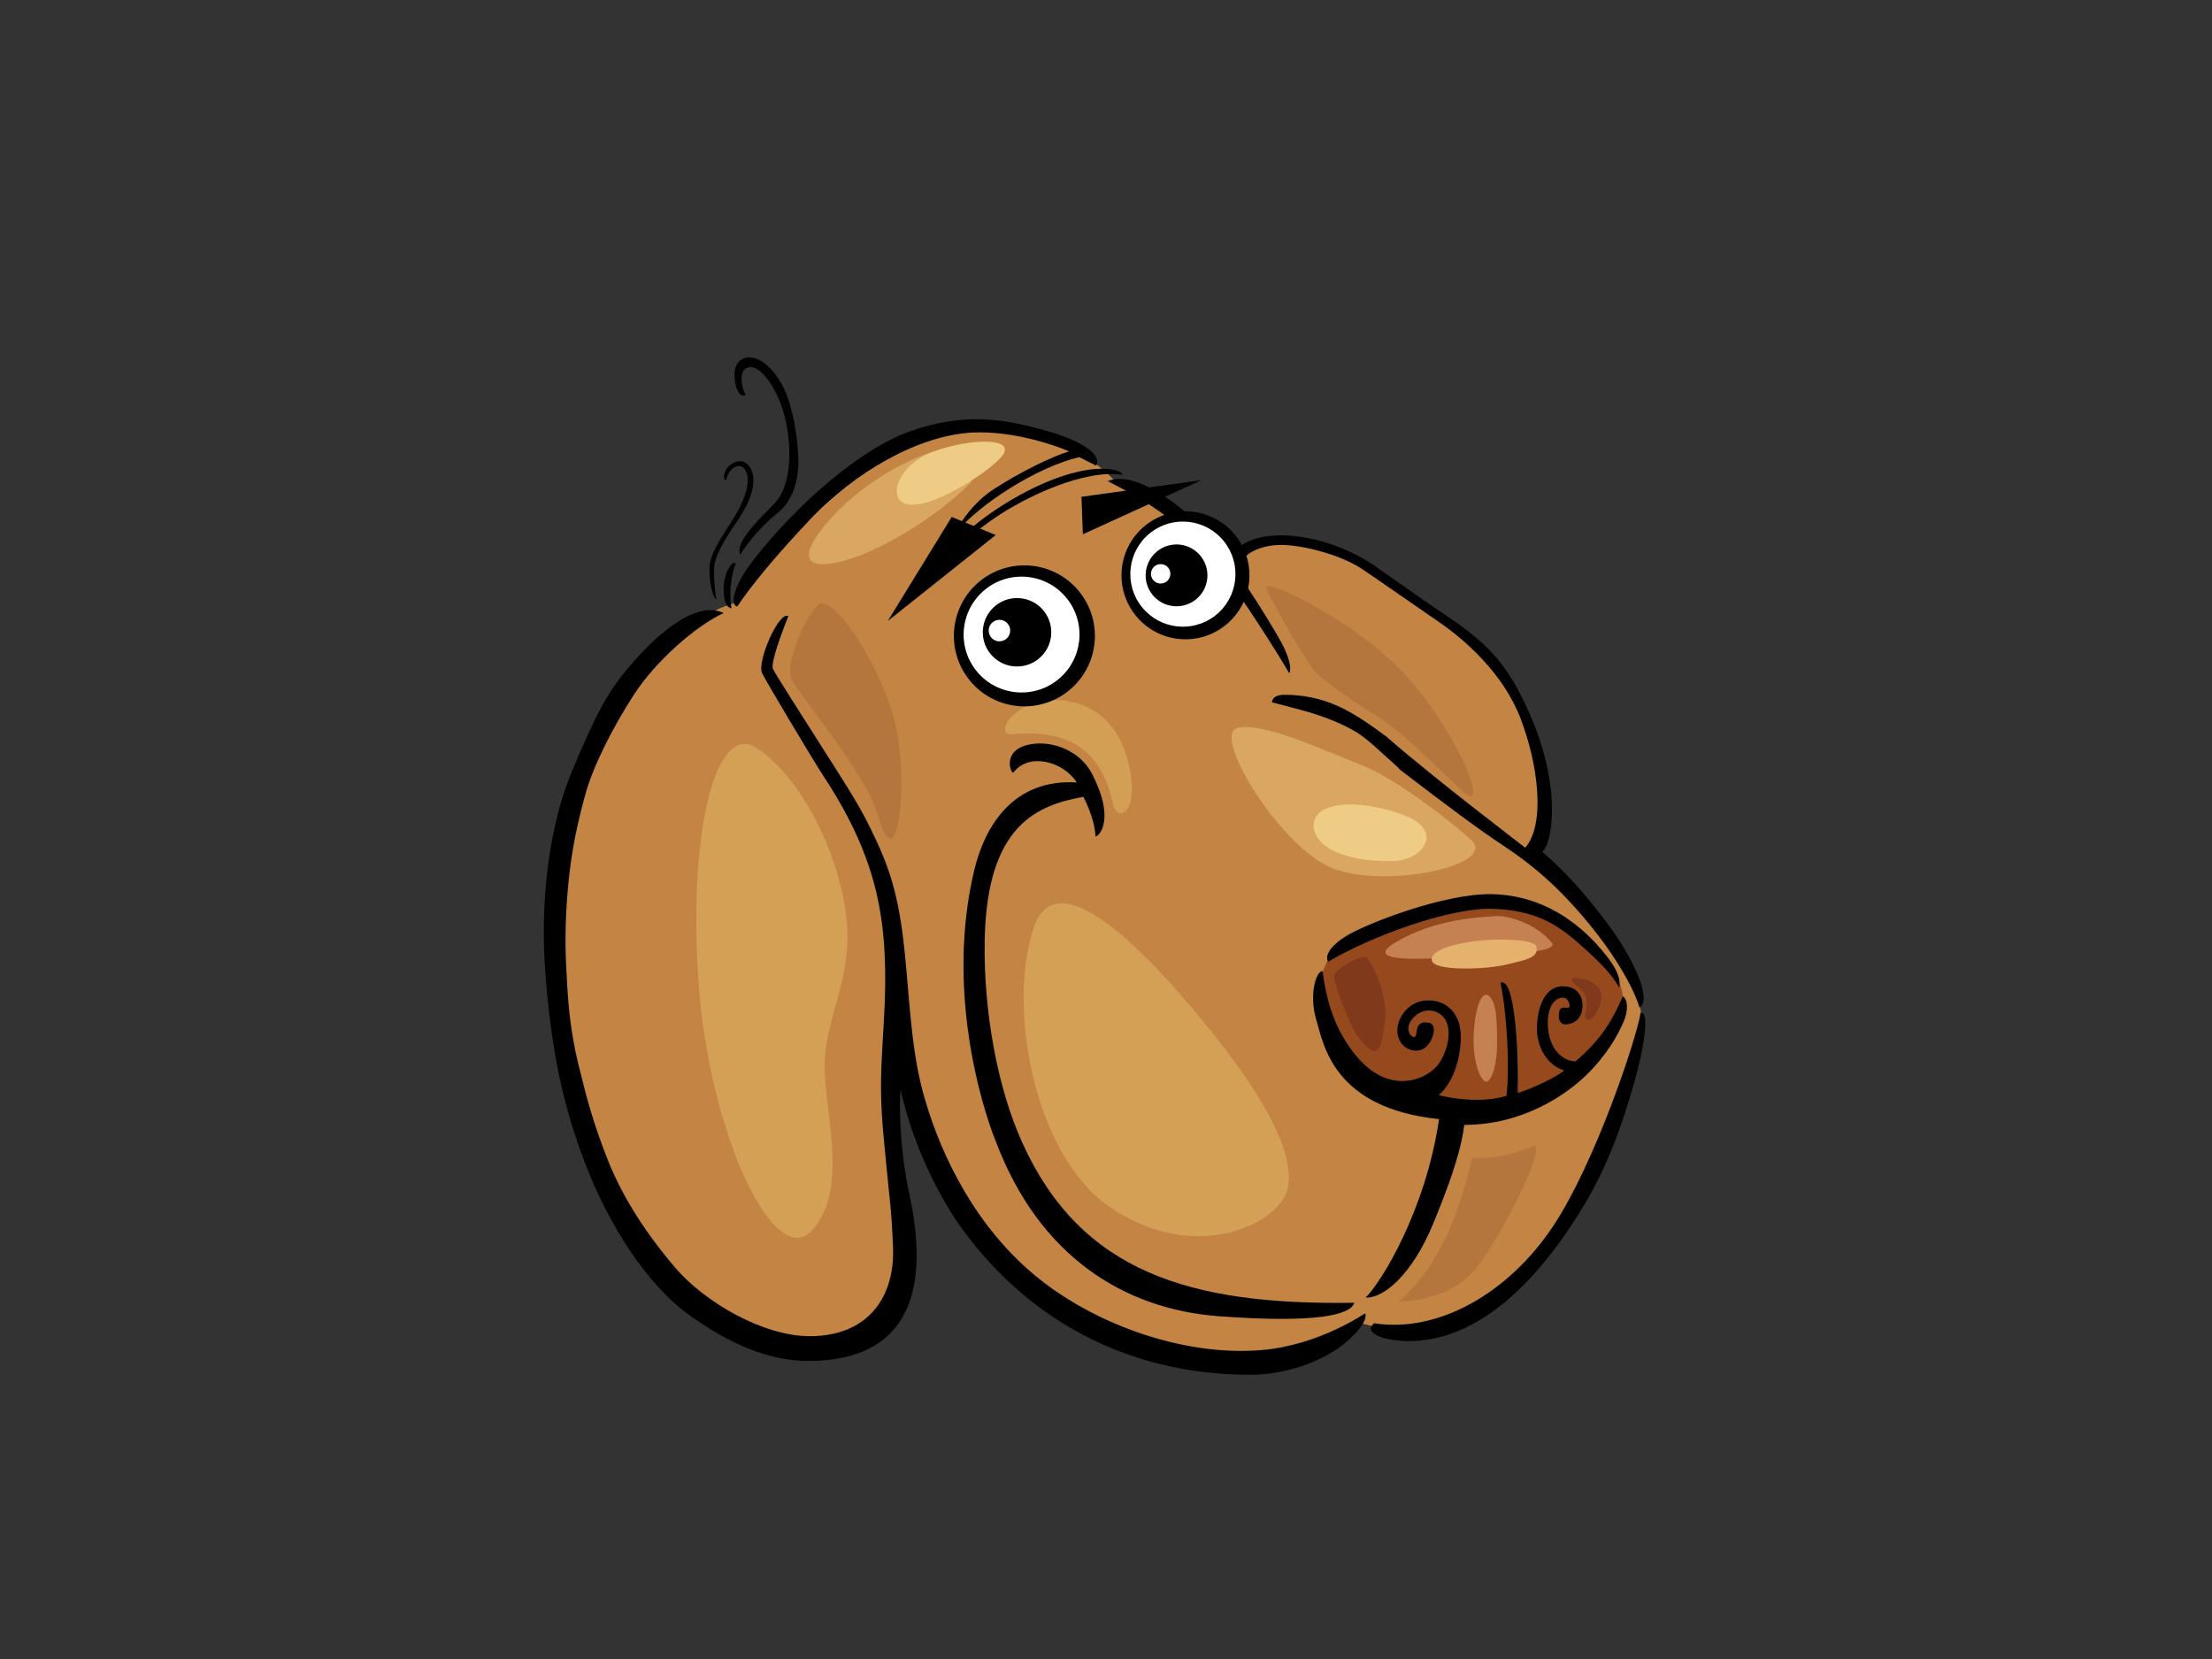 <?xml version="1.0" encoding="utf-8"?>
<!-- Generator: Adobe Illustrator 17.0.0, SVG Export Plug-In . SVG Version: 6.00 Build 0)  -->
<!DOCTYPE svg PUBLIC "-//W3C//DTD SVG 1.1//EN" "http://www.w3.org/Graphics/SVG/1.1/DTD/svg11.dtd">
<svg version="1.1" id="Layer_1" xmlns="http://www.w3.org/2000/svg" xmlns:xlink="http://www.w3.org/1999/xlink" x="0px" y="0px"
	 width="800px" height="600px" viewBox="0 0 800 600" enable-background="new 0 0 800 600" xml:space="preserve">
<rect x="0" y="0" width="800" height="600" fill="#333333" stroke="none"/>
<g>
	<path fill="#C38444" d="M213.727,273.353c18.832-47.784,52.184-55.282,52.184-55.282s38.75-53.736,77.498-61.485
		c38.753-7.752,59.997,17.599,59.997,17.599s7.174,2.035,18.539,7.713c11.369,5.69,22.219,23.77,22.219,23.77s3.1-5.683,9.3-8.266
		c6.201-2.583,17.568-5.166,35.65,4.133c6.926,3.563,15.47,10.003,24.535,16.743c14.589,10.852,25.639,15.384,38.288,41.879
		c13.539,28.363,1.242,48.326,1.242,48.326s27.386,30.486,35.133,43.921c7.753,13.435,6.795,20.508-1.029,42.884
		c-10.707,30.603-17.148,39.201-25.753,52.102c-8.604,12.904-17.246,24.259-35.18,32.032c-17.934,7.77-28.933-1.196-36.466-0.959
		c-2.047,1.826-6.095,7.533-15.421,11.001c-14.107,5.247-28.335,4.904-48.063,1.437c-19.726-3.468-35.147-12.791-51.526-24.63
		c-16.379-11.839-29.292-32.644-35.627-47.109c-3.169-7.232-14.106-32.761-15.899-45.074c-4.782,18.052,0.536,44.409,2.031,57.15
		c2.99,25.465,0.637,52.71-26.606,54.861c-27.243,2.155-43.015-11.468-53.77-20.787c-10.753-9.323-17.428-18.562-25.808-36.926
		c-11.837-25.943-17.824-51.984-18.436-81.42C200.143,317.533,202.595,301.585,213.727,273.353z"/>
	<path fill="#95491C" d="M578.498,377.726c7.232-6.203,9.815-13.952,7.752-20.671c-2.068-6.716-24.8-34.098-55.803-29.969
		c-30.999,4.136-50.114,10.852-52.699,27.383c-2.587,16.538,16.533,40.821,35.134,45.984c18.599,5.169,38.751-3.096,49.598-8.779
		C573.33,385.988,578.498,377.726,578.498,377.726z"/>
	<path d="M497.004,478.578c-4.375,3.478,3.872,6.737,13.957,6.422c21.89-0.686,43.038-17.893,61.68-48.722
		c8.63-14.267,13.893-28.88,18.434-44.965c4.544-16.082,5-25.741,2.272-24.973c-1.575,9.628-16.495,54.398-31.68,77.177
		C545.397,467.917,519.946,482.162,497.004,478.578z"/>
	<path d="M444.537,202.478c0.814-1.359,2.967-7.441,14.912-8.676c11.845-1.221,27.243,3.418,38.5,11.383
		c11.257,7.968,19.553,13.75,25.759,17.896c16.092,10.753,22.024,18.987,28.398,32.63c13.332,28.547,9.254,49.494,5.67,52.353
		c7.595,6.511,15.135,14.567,23.839,26.3c8.704,11.729,16.082,26.87,11.353,30.086c-1.893-6.436-7.949-17.79-18.542-30.656
		c-10.595-12.862-20.083-20.968-31.197-28.289c-7.048-4.607-19.252-13.555-36.873-27.114c-0.817-1.083-3.526-3.252-7.593-7.045
		c-3.251-2.983-5.967-5.155-8.136-6.51c-5.421-3.252-12.202-5.962-20.333-8.135l-10.307-2.714c0.274-1.893,1.902-2.707,4.614-2.707
		c6.779,0,13.286,1.355,19.246,4.065c5.426,2.438,11.119,6.238,17.626,11.117c17.352,15.183,48.805,39.042,50.162,40.128
		c7.307-8.495,4.743-29.693-1.581-46.44c-6.323-16.75-20.577-28.982-29.602-35.171c-9.024-6.188-20.476-14.217-27.825-19.178
		c-7.351-4.957-20.683-8.545-28.717-8.715c-8.034-0.173-16.595,3.461-16.064,10.428c1.863,2.434,12.304,18.625,15.894,25.461
		c3.59,6.84,3.027,10.169,2.487,10.438c-4.524-7.788-16.839-27.227-25.048-37.782c-15.552-19.995-35.211-28.71-40.51-31.618
		C410.244,169.572,430.978,183.498,444.537,202.478z"/>
	<path d="M358.496,185.452c-13.336,9.27-21.874,19.79-17.773,22.695c1.136-5.757,7.113-12.575,18.735-20.611
		c11.621-8.032,33.055-18.017,46.622-15.77c-0.67-1.366-3.25-2.247-7.586-2.247C387.377,169.519,371.832,176.181,358.496,185.452z"
		/>
	<path d="M328.886,156.073c-10.597,3.758-23.075,12.646-32.933,21.456c-9.858,8.81-19.266,19.114-25.352,27.595
		c-6.084,8.485-6.098,14.185-3.931,14.185c4.272-6.493,13.083-17.518,26.845-32.018c15.032-15.837,38.275-30.022,58.617-30.878
		c13.835-0.58,28.713,4.274,34.525,6.84c-5.695,1.624-17.599,7.37-27.427,13.771c-9.46,6.16-14.277,16.478-14.277,16.478
		c9.228-11.45,30.504-24.708,45.356-28.168c1.304,0.647,6.091,3.043,6.091,3.043c1.707-2.395-1.235-7.802-17.605-12.476
		C362.423,151.226,348.269,149.198,328.886,156.073z"/>
	<path d="M529.585,406.828c20.812,0,36.515-10.597,44.083-17.974c7.569-7.378,11.354-14.376,13.435-19.11
		c2.08-4.731,1.456-8.407-0.191-9.458c-3.404,7.947-7.377,15.324-17.111,23.579c-4.078-0.117-8.241-3.333-9.566-9.578
		c-1.323-6.245,0.189-12.678,4.352-13.432c2.42-0.439,3.216,2.081,3.027,3.216c-0.189,1.136-3.4-0.955-3.782,2.169
		c-0.38,3.128,0.755,4.826,3.782,4.072c3.027-0.754,4.731-3.22,4.731-6.624c0-3.4-1.893-6.999-7.19-6.999
		c-5.299,0-8.702,5.297-9.27,13.814c-0.568,8.513,4.163,14.946,9.838,16.648c-2.839,2.271-10.606,6.238-16.841,8.138
		c0.38-14.762-0.946-42.006-6.195-39.894c2.413,12.267,3.358,30.433,2.169,40.942c-8.46,2.544-18.868,1.221-24.541-0.293
		c3.404-2.647,7.485-9.638,8-19.765c0.513-10.13-5.541-14.673-12.163-14.482c-6.622,0.191-10.974,6.245-10.784,11.163
		c0.187,4.918,4.32,7.812,8.309,6.84c3.988-0.973,6.865-9.069,3.23-9.865c-6.054-1.327-3.782,5.293-5.486,5.106
		c-1.704-0.188-3.054-3.075-1.136-5.863c4.163-6.054,11.729-4.165,13.246,1.511c0.941,3.535,0.18,7.724-1.992,12.094
		c-2.171,4.366-7.846,8.534-15.416,8.156c-7.569-0.382-14.001-5.863-19.11-13.814c-5.108-7.947-7.378-16.082-8.703-25.925
		c-2.44,0-4.909,8.779-2.27,17.599c2.639,8.821,6.054,31.976,44.413,35.942c-4.808,32.974-20.94,59.143-26.569,64.535
		c6.705,0.34,17.027-8.718,24.349-26.498C523.531,429.916,528.212,417.468,529.585,406.828z"/>
	<path d="M480.39,347.799c15.846-9.383,44.275-19.676,59.601-19.11c15.324,0.57,23.082,5.484,31.408,12.865
		c8.324,7.381,11.163,10.594,14.19,15.515c0,0,1.513-3.404-3.974-10.594c-5.488-7.19-19.108-22.518-41.814-23.087
		c-17.228-0.428-45.412,10.597-52.6,14.949C480.013,342.69,479.256,346.285,480.39,347.799z"/>
	<path d="M227.438,241.275c-7.816,9.238-11.829,16.846-20.432,37.28c-8.605,20.433-11.834,48.032-9.681,74.559
		c2.153,26.523,5.99,45.952,14.341,67.748c8.35,21.796,21.977,43.369,37.28,54.49c15.303,11.121,29.547,16.849,43.376,16.849
		c24.669,0,47.178-11.839,36.457-60.844c-3.641-16.644-3.54-34.151-3.062-37.262c3.944,17.928,11.878,34.728,20.014,47.201
		c24.673,35.79,62,55.919,106.467,55.919c12.196,0,24.041-4.257,31.903-9.674c2.44-1.628,10.93-8.782,9.679-12.55
		c-0.274,0-16.457,11.443-37.281,13.265c-28.676,2.505-62.73-9.681-84.599-29.039c-21.867-19.354-32.977-45.524-37.998-63.806
		c-5.019-18.282-5.021-39.07-7.53-58.07c-2.507-19-6.94-28.112-11.441-37.523c-4.501-9.416-11.015-19.089-17.621-29.556
		c-6.606-10.466-16.649-26.01-17.725-28.281c-1.077-2.272,3.627-14.284,5.524-19.167l0,0c-3.492-1.875-11.424,16.662-9.49,20.604
		c1.932,3.941,18.438,31.452,21.961,36.876c14.371,21.69,19.469,38.624,21.421,53.955c1.951,15.331,0.927,29.898,0.541,37.142
		c-0.384,7.246-1.1,15.972-0.862,25.539c0.239,9.564,1.435,19.365,2.153,27.256c0.717,7.89,1.702,14.111,2.15,27.262
		c0.598,17.578-8.98,31.802-30.128,31.802c-17.085,0-38.138-12.554-48.42-24.51c-10.281-11.952-18.939-25.157-24.269-38.376
		c-5.33-13.219-7.989-23.208-10.16-32.16c-4.341-16.538-4.69-28.406-5.205-38.15c-0.513-9.745-0.341-19.648,0.863-31.533
		c1.205-11.882,3.238-20.933,5.971-31.013c2.735-10.084,9.745-24.103,17.605-36.239c7.862-12.133,22.22-24.782,32.476-29.566
		C252.517,217.342,239.266,227.295,227.438,241.275z"/>
	<path d="M366.448,279.478c5.542-7.406,17.967-4.257,22.979,3.513c-22.799-1.408-33.217,15.583-37.078,31.735
		c-10.204,42.689,2.295,84.335,7.719,97.89c15.728,41.752,46.463,60.908,80.945,63.434c34.481,2.526,47.385-0.34,48.802-4.883
		c-59.847,0.955-98.92-11.234-120.069-57.833c-8.879-19.563-14.061-47.3-13.623-73.126c0.717-42.3,19.416-49.041,35.682-52.02
		c0,0,4.138,7.575,4.401,14.355c1.497-0.174,7.135-6.429-1.233-22.631c-4.31-8.347-13.967-11.92-21.577-10.838
		C362.216,270.664,365.365,279.478,366.448,279.478z"/>
	<path d="M269.653,142.826c-1.157-2.144-3.215-9.228,1.357-10.035c4.172-0.732,10.875,8.407,13.267,19.861
		c2.393,11.45,1.361,23.685-4.126,29.399c-4.557,4.741-14.675,14.012-12.396,18.53c2.712-4.614,8.163-10.82,13.767-15.332
		c5.607-4.508,7.54-12.777,7.199-19.782c-0.341-7.006-1.367-14.868-4.103-22.387c-2.733-7.523-8.888-14.358-14.152-13.81
		c-4.251,0.446-4.922,4.349-4.821,6.801C265.835,140.576,267.502,144.025,269.653,142.826z"/>
	<path d="M264.622,219.992c-1.026-3.761-0.391-12.098,1.507-16.16c-1.507-1.447-4.418,3.885-4.412,8.98
		C261.722,217.908,262.913,219.823,264.622,219.992z"/>
	<path d="M264.23,189.188c-3.809,5.948-7.642,11.489-7.642,16.446c0,4.961,1.024,10.088,2.489,11.213
		c-0.439-2.155-0.95-7.282-0.812-11.386c0.138-4.108,3.621-10.081,7.722-16.064c4.103-5.98,6.325-10.594,6.495-15.381
		c0.172-4.787-2.905-8.549-6.894-6.787c-4.055,1.787-4.386,6.613-3.018,6.447c0.513-2.052,1.539-4.104,3.759-4.961
		c2.222-0.857,4.274,1.539,4.104,5.47C270.262,178.117,268.039,183.244,264.23,189.188z"/>
	<path fill="#C68153" d="M561.24,340.988c-4.741-6.16-15.077-10.126-20.731-9.659c-5.653,0.474-21.675,0.945-36.046,9.659
		c-14.371,8.719,20.731,5.187,32.984,4.48C549.698,344.76,563.595,344.056,561.24,340.988z"/>
	<path fill="#C68153" d="M541.447,375.624c-0.154-5.467,0.005-12.724-2.822-15.31c-2.829-2.6-5.184,4.472-5.659,13.895
		c-0.469,9.423,2.594,17.429,4.715,16.966C539.8,390.701,541.682,383.868,541.447,375.624z"/>
	<path fill="#803A1B" d="M490.796,374.446c-2.562-3.609-8.948-19.793-8.244-21.912c0.706-2.12,8.481-6.595,11.077-6.358
		c2.588,0.237,8.481,15.077,7.302,22.613C499.752,376.328,499.513,386.696,490.796,374.446z"/>
	<path fill="#803A1B" d="M573.304,366.761c0.582-1.942,1.18-5.187-0.467-7.54c-1.653-2.357-5.893-4.713-3.774-5.417
		c2.121-0.704,12.49,1.412,9.658,9.422C575.892,371.237,572.596,369.114,573.304,366.761z"/>
	<path fill="#D9A761" d="M532.261,304.002c-4.539-4.423-26.732-22.323-40-27.379c-13.276-5.056-35.921-15.862-44.873-13.269
		s14.537,41.08,32.864,49.925S541.682,313.191,532.261,304.002z"/>
	<path fill="#D9A761" d="M337.526,163.344c-10.716,3.185-27.565,12.653-38.861,26.208c-11.296,13.559-6.33,17.624,9.941,12.2
		c16.269-5.424,37.961-21.237,43.381-28.465C357.408,166.055,354.245,158.377,337.526,163.344z"/>
	<path fill="#EFCC85" d="M361.44,166.03c-6.64,6.638-24.646,17.695-32.86,16.432c-8.216-1.267-4.225-14.22,8.946-19.118
		C350.699,158.447,369.659,157.814,361.44,166.03z"/>
	<path fill="#EFCC85" d="M504.267,311.383c10.125-0.35,18.327-10.746,3.791-16.432c-14.535-5.69-31.598-5.69-32.858,2.53
		C473.933,305.697,485.941,312.013,504.267,311.383z"/>
	<path fill="#D3A056" d="M434.192,368.258c-7.294-8.754-49.925-61.297-60.04-33.493c-10.111,27.807-0.635,82.793,27.172,101.747
		c27.811,18.958,54.978,8.853,62.57-2.523C471.474,422.606,459.47,398.598,434.192,368.258z"/>
	<path fill="#E5B26D" d="M555.701,342.449c-0.605-2.895-13.592-2.901-19.116-2.41c-9.782,0.871-19.604,3.464-18.732,7.381
		c0.867,3.91,19.806,3.284,27.415,1.33C551.136,347.24,556.577,346.575,555.701,342.449z"/>
	<path fill="#B5763D" d="M532.44,418.763c0,0-3.143,14.726-8.916,27.39c-7.827,17.175-16.956,23.915-17.61,24.347
		c-0.653,0.435,17.394,0.435,26.958-10.65c9.569-11.089,27.997-48.036,21.307-45.223C541.788,419.85,532.44,418.763,532.44,418.763z
		"/>
	<path fill="#B5763D" d="M317.287,294.198c-3.924-14.128-29.148-44.063-31.181-48.804c-2.033-4.745,4.069-20.338,9.492-26.438
		c5.423-6.096,25.757,25.762,29.147,47.448C328.134,288.098,324.068,318.601,317.287,294.198z"/>
	<path fill="#B5763D" d="M529.13,286.258c-12.418-11.535-23.047-22.369-31.861-27.79c-8.81-5.424-17.623-11.524-21.012-14.914
		c-3.39-3.393-17.623-27.793-18.302-31.179c-0.678-3.39,34.573,12.879,52.871,34.569C529.13,268.633,538.62,295.068,529.13,286.258z
		"/>
	<path fill="#D29F55" d="M402.463,290.39c-1.762-8.191-5.99-18.583-17.085-22.9c-5.375-2.091-13.208-2.728-18.847-1.936
		c-5.638,0.789-3.347-7.048,6.252-10.834c9.599-3.783,29.064-1.932,34.964,19.818C412.913,293.589,404.225,298.581,402.463,290.39z"
		/>
	<path fill="#D3A056" d="M305.381,326.661c-4.524-24.411-18.206-47.682-32.078-56.354c-13.87-8.662-24.273,27.747-20.805,83.224
		c3.469,55.484,27.738,107.493,41.61,91.026c13.872-16.471,2.599-45.945,4.334-63.282
		C300.174,363.937,309.714,350.064,305.381,326.661z"/>
	<g>
		<path d="M350.57,245.896c8.8,10.997,24.851,12.781,35.848,3.974c11-8.793,12.778-24.832,3.972-35.825
			c-8.78-10.994-24.828-12.78-35.836-3.988C343.571,218.85,341.784,234.896,350.57,245.896z"/>
		<path fill="#FFFFFF" d="M353.093,242.591c7.234,9.03,20.416,10.491,29.462,3.266c9.035-7.236,10.5-20.427,3.267-29.446
			c-7.221-9.044-20.412-10.502-29.445-3.28C347.349,220.361,345.878,233.555,353.093,242.591z"/>
	</g>
	<g>
		<path d="M358.151,236.407c4.271,5.325,12.067,6.206,17.405,1.921c5.334-4.26,6.208-12.048,1.939-17.394
			c-4.272-5.329-12.066-6.203-17.401-1.929C354.758,223.283,353.873,231.064,358.151,236.407z"/>
		<path fill="#FFFFFF" d="M358.431,230.491c1.33,1.677,3.777,1.942,5.459,0.605c1.689-1.348,1.953-3.8,0.612-5.47
			c-1.343-1.684-3.795-1.957-5.474-0.609C357.357,226.354,357.074,228.81,358.431,230.491z"/>
	</g>
	<g>
		<path d="M410.666,222.526c7.991,9.982,22.546,11.599,32.515,3.613c9.988-7.982,11.605-22.539,3.629-32.517
			c-7.991-9.974-22.55-11.599-32.526-3.62C404.304,197.984,402.695,212.541,410.666,222.526z"/>
		<path fill="#FFFFFF" d="M412.959,219.511c6.56,8.212,18.525,9.543,26.728,2.979c8.198-6.56,9.527-18.527,2.969-26.718
			c-6.56-8.205-18.525-9.536-26.725-2.983C407.728,199.354,406.401,211.324,412.959,219.511z"/>
	</g>
	<g>
		<path d="M416.775,215.064c3.862,4.83,10.892,5.612,15.717,1.751c4.821-3.857,5.608-10.898,1.741-15.703
			c-3.848-4.83-10.879-5.612-15.699-1.759C413.716,203.21,412.927,210.248,416.775,215.064z"/>
		<path fill="#FFFFFF" d="M417.024,209.724c1.205,1.514,3.425,1.759,4.938,0.549c1.513-1.21,1.775-3.429,0.554-4.943
			c-1.217-1.507-3.429-1.758-4.936-0.548C416.057,206.002,415.813,208.199,417.024,209.724z"/>
	</g>
	<polygon points="434.497,173.655 391.625,193.229 391.138,179.674 	"/>
	<polygon points="360.12,193.498 344.203,186.973 321.094,224.571 	"/>
</g>
</svg>
